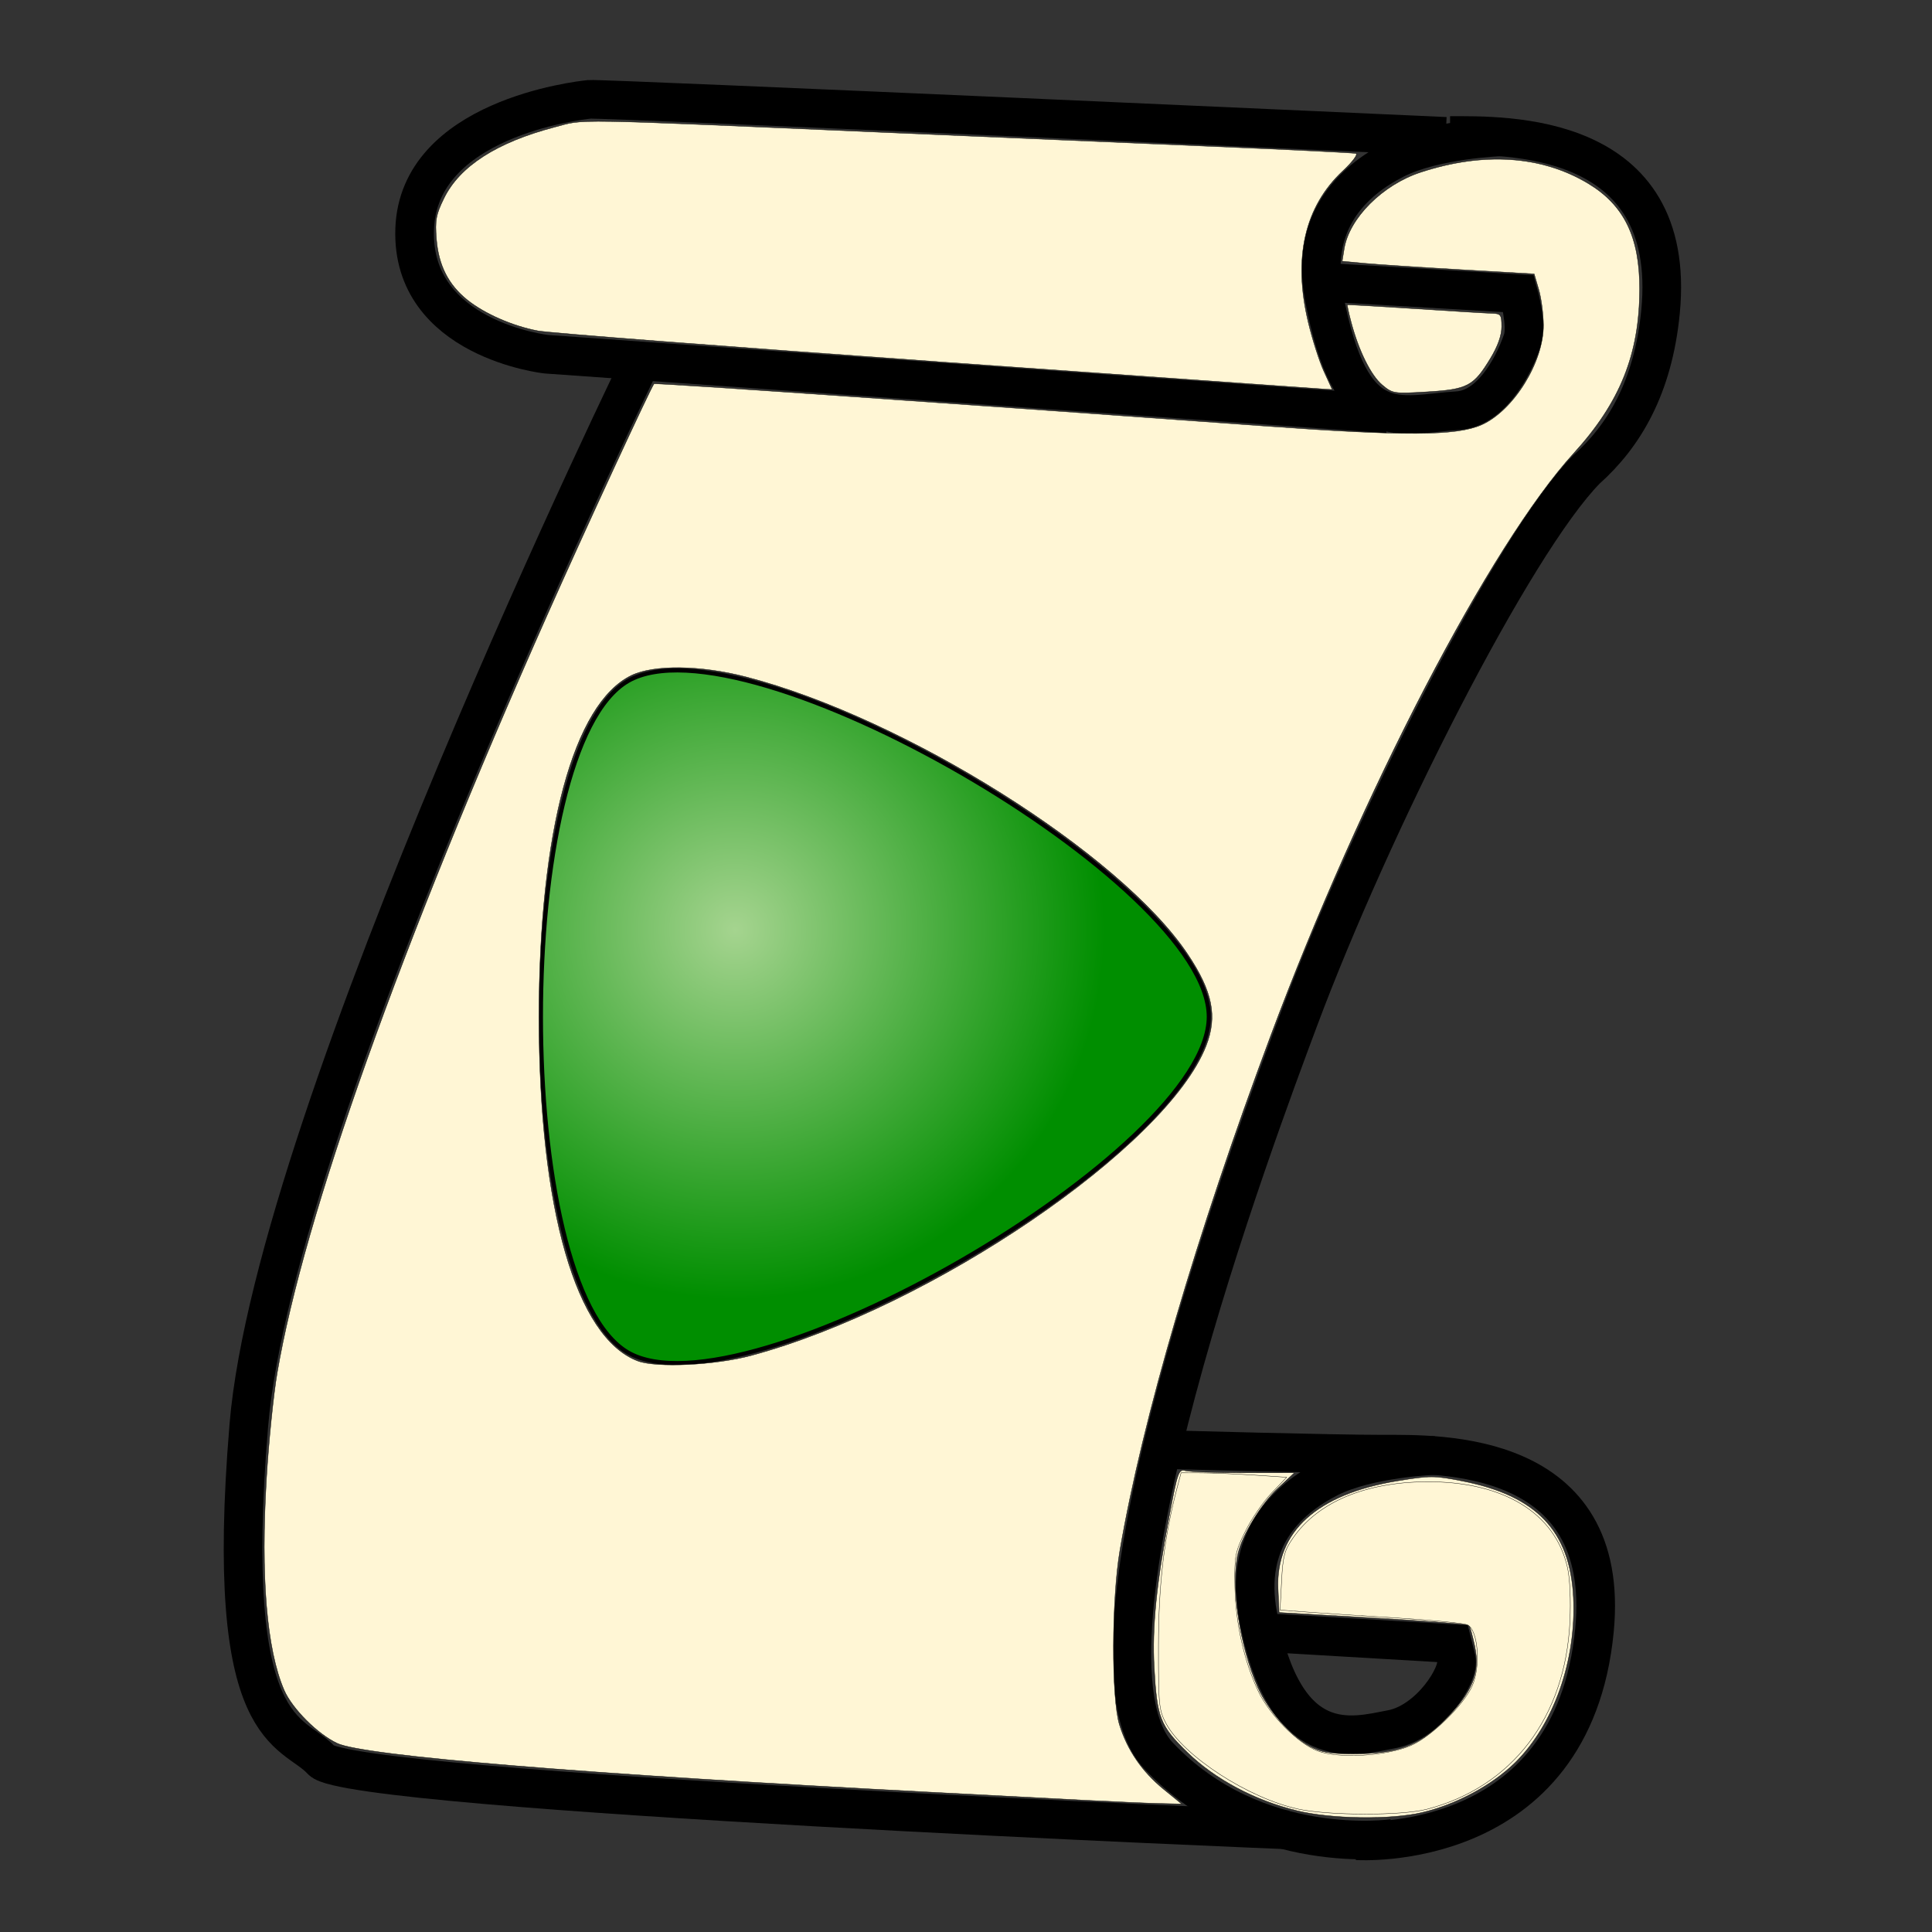 <svg xmlns="http://www.w3.org/2000/svg" xmlns:svg="http://www.w3.org/2000/svg" id="svg6078" width="50" height="50" version="1.1"><rect width="100%" height="100%" fill="#333333" stroke="none"/><defs id="defs6080"><radialGradient id="radialGradient3763" cx="30" cy="40" r="86.099" gradientTransform="matrix(0.111,0,0,0.111,369.977,527.371)" gradientUnits="userSpaceOnUse"><stop id="stop3759" offset="0" stop-color="#a5d48f" stop-opacity="1"/><stop id="stop3761" offset="1" stop-color="#008e00" stop-opacity="1"/></radialGradient></defs><g id="layer1" transform="translate(-354.28,-507.746)"><path id="path5245" fill="none" stroke="#000" stroke-dasharray="none" stroke-linecap="butt" stroke-linejoin="miter" stroke-miterlimit="4" stroke-opacity="1" stroke-width="1" d="m 370.955,516.917 c 0,0 -9.559,19.579 -10.236,27.722 -0.677,8.143 1.129,7.844 1.882,8.666 0.753,0.822 25.027,1.799 25.027,1.799"/><path id="path5247" fill="none" stroke="#000" stroke-dasharray="none" stroke-linecap="butt" stroke-linejoin="miter" stroke-miterlimit="4" stroke-opacity="1" stroke-width="1" d="m 389.399,555.384 c 0,0 5.587,0.373 6.146,-5.45 0.449,-4.681 -4.051,-4.554 -5.447,-4.554 -1.397,0 -5.377,-0.112 -5.377,-0.112"/><path id="path5249" fill="none" stroke="#000" stroke-dasharray="none" stroke-linecap="butt" stroke-linejoin="miter" stroke-miterlimit="4" stroke-opacity="1" stroke-width="1" d="m 390.192,518.456 -21.773,-1.543 c 0,0 -3.503,-0.385 -3.408,-3.235 0.095,-2.85 4.209,-3.33 4.524,-3.361 0.315,-0.031 22.16,0.958 22.16,0.958"/><path id="path5251" fill="none" stroke="#000" stroke-dasharray="none" stroke-linecap="butt" stroke-linejoin="miter" stroke-miterlimit="4" stroke-opacity="1" stroke-width="1" d="m 391.426,545.413 c 0,0 -1.729,0.059 -2.758,0.584 -1.117,0.569 -2.195,1.624 -1.835,3.547 0.691,3.696 2.469,3.141 3.457,2.956 0.988,-0.185 1.778,-1.425 1.679,-1.821 -0.099,-0.396 -0.099,-0.396 -0.099,-0.396 l -4.938,-0.29"/><path id="path5259" fill="none" stroke="#000" stroke-dasharray="none" stroke-linecap="butt" stroke-linejoin="miter" stroke-miterlimit="4" stroke-opacity="1" stroke-width="1" d="m 391.808,511.253 c 1.397,0 5.896,-0.127 5.447,4.554 -0.189,1.968 -0.952,3.229 -1.921,4.092 -1.888,1.915 -5.569,9.222 -7.441,14.234 -1.061,2.84 -6.146,16.387 -3.628,19.053 2.519,2.666 6.074,2.138 6.074,2.138"/><path id="path5261" fill="none" stroke="#000" stroke-dasharray="none" stroke-linecap="butt" stroke-linejoin="miter" stroke-miterlimit="4" stroke-opacity="1" stroke-width="1" d="m 393.137,511.287 c 0,0 -1.729,0.059 -2.758,0.584 -1.117,0.569 -2.195,1.624 -1.835,3.547 0.691,3.696 1.938,3.046 3.457,2.956 0.828,-0.049 1.41,-1.043 1.679,-1.821 0.132,-0.382 -0.099,-1.207 -0.099,-1.207 l -4.938,-0.29"/><path id="path2987" fill="url(#radialGradient3763)" stroke="#000" stroke-dasharray="none" stroke-linecap="round" stroke-miterlimit="4" stroke-opacity="1" stroke-width=".105" d="m 385.563,534.059 c 0,3.476 -12.023,10.427 -15.029,8.689 -3.006,-1.738 -3.006,-15.639 0,-17.377 3.006,-1.738 15.029,5.213 15.029,8.689 z"/><path id="path840" fill="#fff6d5" fill-opacity="1" fill-rule="nonzero" stroke="#000" stroke-dasharray="none" stroke-linejoin="round" stroke-miterlimit="4" stroke-opacity="1" stroke-width=".009" d="M 24.265,9.36 C 18.863,8.976 14.208,8.617 13.92,8.562 13.262,8.437 12.54,8.12 12.094,7.762 11.604,7.368 11.35,6.867 11.295,6.19 c -0.039,-0.491 -0.013,-0.635 0.196,-1.061 0.406,-0.829 1.367,-1.447 2.863,-1.839 0.814,-0.213 0.205,-0.223 8.616,0.141 2.725,0.118 6.542,0.281 8.482,0.362 1.94,0.081 3.577,0.162 3.638,0.179 0.062,0.018 -0.085,0.215 -0.336,0.45 -0.992,0.928 -1.295,2.251 -0.897,3.918 0.105,0.442 0.288,1.014 0.406,1.272 l 0.215,0.469 -0.196,-0.011 c -0.108,-0.006 -4.616,-0.325 -10.017,-0.709 z" opacity="1" transform="translate(354.28,507.746)"/><path id="path842" fill="#fff6d5" fill-opacity="1" fill-rule="nonzero" stroke="#000" stroke-dasharray="none" stroke-linejoin="round" stroke-miterlimit="4" stroke-opacity="1" stroke-width=".009" d="M 35.771,9.961 C 35.479,9.715 35.166,9.083 34.969,8.344 c -0.065,-0.243 -0.109,-0.448 -0.099,-0.455 0.01,-0.007 0.803,0.039 1.76,0.101 0.958,0.063 1.852,0.117 1.987,0.12 0.224,0.006 0.246,0.036 0.246,0.345 0,0.224 -0.098,0.501 -0.29,0.819 -0.435,0.719 -0.592,0.803 -1.633,0.866 -0.868,0.053 -0.899,0.048 -1.169,-0.179 z" opacity="1" transform="translate(354.28,507.746)"/><path id="path844" fill="#fff6d5" fill-opacity="1" fill-rule="nonzero" stroke="#000" stroke-dasharray="none" stroke-linejoin="round" stroke-miterlimit="4" stroke-opacity="1" stroke-width=".009" d="m 28.059,46.589 c -0.761,-0.04 -2.589,-0.135 -4.062,-0.212 C 15.139,45.914 9.42,45.442 8.727,45.117 8.217,44.877 7.558,44.216 7.352,43.738 6.9,42.687 6.743,40.799 6.897,38.25 6.953,37.317 7.077,36.092 7.174,35.527 7.862,31.49 10.361,24.476 14.16,15.921 c 0.951,-2.142 2.695,-5.917 2.766,-5.988 0.027,-0.027 7.217,0.47 15.82,1.094 3.607,0.262 4.95,0.254 5.595,-0.032 C 39.169,10.628 39.953,9.364 39.944,8.409 39.942,8.125 39.887,7.712 39.822,7.491 L 39.704,7.089 37.788,6.978 C 36.734,6.917 35.616,6.843 35.303,6.814 L 34.735,6.76 34.787,6.44 c 0.129,-0.793 0.992,-1.658 1.978,-1.981 1.629,-0.534 3.131,-0.434 4.334,0.288 0.933,0.56 1.337,1.388 1.334,2.737 -0.003,1.681 -0.505,2.931 -1.705,4.247 -2.153,2.361 -5.493,8.783 -7.848,15.089 -1.917,5.132 -3.313,9.898 -3.897,13.304 -0.216,1.261 -0.223,3.83 -0.012,4.511 0.204,0.659 0.588,1.219 1.149,1.675 l 0.463,0.377 -0.57,-0.013 c -0.314,-0.007 -1.193,-0.046 -1.954,-0.085 z M 19.443,35.08 c 4.663,-1.256 10.751,-5.402 11.771,-8.015 0.298,-0.763 0.168,-1.406 -0.478,-2.372 -1.743,-2.605 -7.332,-6.115 -11.427,-7.174 -1.181,-0.306 -2.386,-0.321 -2.97,-0.038 -1.495,0.724 -2.391,4.041 -2.39,8.849 5.54e-4,4.963 0.959,8.294 2.559,8.893 0.485,0.182 2.007,0.108 2.936,-0.143 z" opacity="1" transform="translate(354.28,507.746)"/><path id="path846" fill="#fff6d5" fill-opacity="1" fill-rule="nonzero" stroke="#000" stroke-dasharray="none" stroke-linejoin="round" stroke-miterlimit="4" stroke-opacity="1" stroke-width=".009" d="m 33.55,46.857 c -1.083,-0.265 -2.105,-0.81 -2.819,-1.503 -0.708,-0.687 -0.791,-0.901 -0.861,-2.205 -0.055,-1.038 0.055,-2.145 0.388,-3.902 0.221,-1.166 0.245,-1.232 0.424,-1.184 0.104,0.028 0.78,0.051 1.503,0.052 l 1.313,0.001 -0.431,0.403 c -0.429,0.401 -0.912,1.194 -1.028,1.686 -0.193,0.818 0.041,2.395 0.513,3.463 0.266,0.602 0.85,1.263 1.351,1.53 0.289,0.154 0.513,0.192 1.12,0.192 1.157,-0.001 1.692,-0.199 2.366,-0.875 0.724,-0.725 0.923,-1.217 0.777,-1.914 -0.057,-0.271 -0.125,-0.515 -0.151,-0.541 -0.026,-0.026 -1.142,-0.111 -2.48,-0.188 l -2.432,-0.14 -0.027,-0.615 c -0.064,-1.479 1.01,-2.451 3.084,-2.791 0.854,-0.14 0.958,-0.14 1.686,0.003 1.919,0.377 2.79,1.29 2.874,3.013 0.079,1.624 -0.508,3.289 -1.504,4.271 -0.596,0.587 -1.526,1.087 -2.408,1.294 -0.824,0.194 -2.362,0.171 -3.259,-0.049 z" opacity="1" transform="translate(354.28,507.746)"/><path id="path848" fill="#fff6d5" fill-opacity="1" fill-rule="nonzero" stroke="#000" stroke-dasharray="none" stroke-linejoin="round" stroke-miterlimit="4" stroke-opacity="1" stroke-width=".009" d="m 33.595,46.817 c -1.279,-0.274 -2.964,-1.366 -3.419,-2.215 -0.184,-0.344 -0.197,-0.484 -0.195,-2.021 0.003,-1.605 0.149,-2.828 0.496,-4.129 l 0.089,-0.335 0.51,4.62e-4 c 0.28,2.54e-4 0.896,0.026 1.367,0.057 l 0.857,0.057 -0.393,0.41 c -0.216,0.226 -0.521,0.671 -0.678,0.99 -0.266,0.54 -0.284,0.639 -0.27,1.43 0.017,0.94 0.238,1.931 0.606,2.708 0.29,0.612 1.019,1.347 1.531,1.543 0.546,0.208 1.777,0.138 2.419,-0.139 0.529,-0.228 1.388,-1.069 1.593,-1.56 0.216,-0.518 0.143,-1.42 -0.127,-1.561 -0.079,-0.041 -0.888,-0.121 -1.796,-0.177 -0.908,-0.056 -1.968,-0.126 -2.354,-0.155 l -0.703,-0.053 0.039,-0.75 c 0.034,-0.652 0.074,-0.799 0.303,-1.125 0.647,-0.921 1.853,-1.429 3.429,-1.444 1.998,-0.019 3.35,0.801 3.668,2.223 0.064,0.285 0.088,0.842 0.062,1.398 -0.118,2.477 -1.492,4.278 -3.703,4.854 -0.648,0.169 -2.532,0.166 -3.331,-0.005 z" opacity="1" transform="translate(354.28,507.746)"/></g></svg>